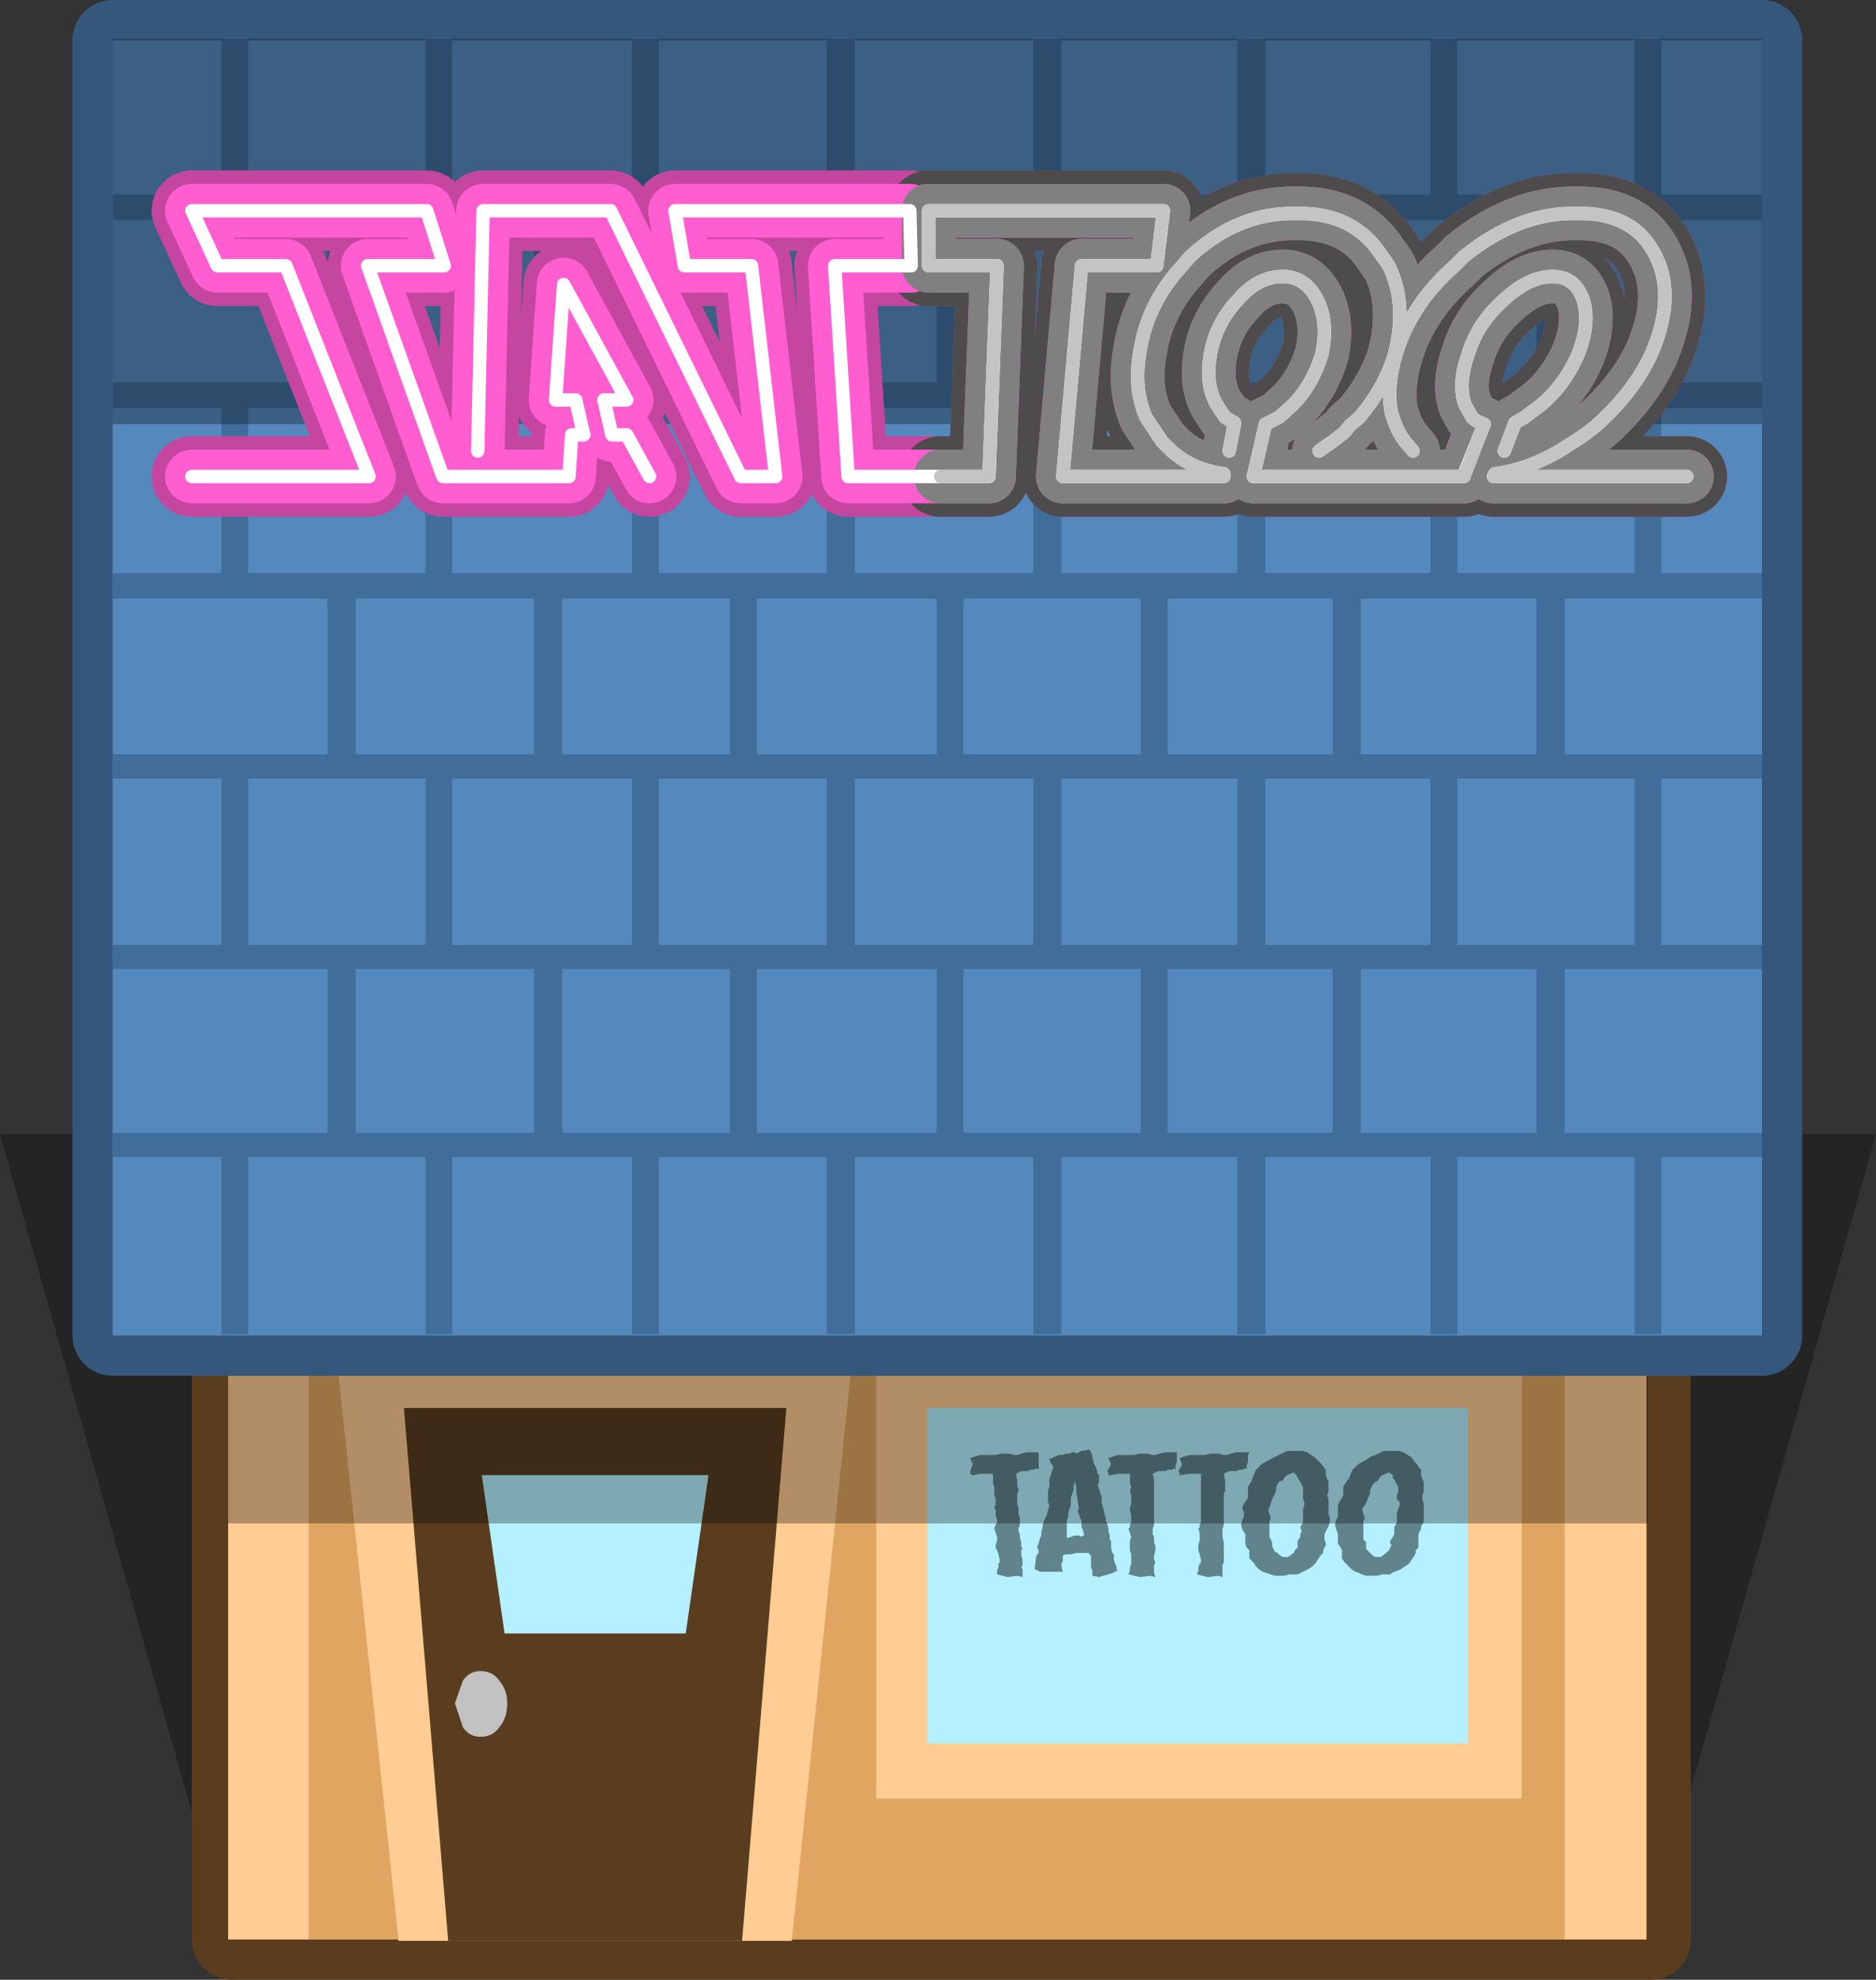 <?xml version="1.0" encoding="UTF-8" standalone="no"?>
<svg xmlns:xlink="http://www.w3.org/1999/xlink" height="73.75px" width="69.9px" xmlns="http://www.w3.org/2000/svg">
  <rect width="100%" height="100%" fill="#333333" stroke="none"/>
  <g transform="matrix(1.0, 0.0, 0.0, 1.0, 35.0, 41.95)">
    <path d="M-35.0 0.3 L34.9 0.3 26.4 30.35 -26.5 30.35 -35.0 0.3" fill="#000000" fill-opacity="0.302" fill-rule="evenodd" stroke="none"/>
    <path d="M-26.35 -39.6 L26.5 -39.6 26.5 30.3 -26.35 30.3 -26.35 -39.6" fill="#593d1e" fill-rule="evenodd" stroke="none"/>
    <path d="M-26.35 -39.6 L26.5 -39.6 26.5 30.3 -26.35 30.3 -26.35 -39.6 Z" fill="none" stroke="#593d1e" stroke-linecap="round" stroke-linejoin="round" stroke-width="3.0"/>
    <path d="M-26.5 -39.6 L26.35 -39.6 26.35 30.3 -26.5 30.3 -26.5 -39.6" fill="#ffcc93" fill-rule="evenodd" stroke="none"/>
    <path d="M23.3 30.3 L-23.5 30.3 -23.5 -8.2 23.3 -8.2 23.3 30.3" fill="#e0a560" fill-rule="evenodd" stroke="none"/>
    <path d="M-20.15 30.35 L-22.5 8.2 -3.2 8.2 -5.5 30.35 -20.15 30.35" fill="#ffcc93" fill-rule="evenodd" stroke="none"/>
    <path d="M-7.35 30.35 L-18.3 30.35 -19.95 10.5 -5.7 10.5 -7.35 30.35" fill="#593d1e" fill-rule="evenodd" stroke="none"/>
    <path d="M-16.2 18.9 L-17.05 13.0 -8.6 13.0 -9.45 18.9 -16.2 18.9" fill="#b4f0ff" fill-rule="evenodd" stroke="none"/>
    <path d="M-17.75 22.4 L-18.05 21.5 -17.75 20.65 Q-17.5 20.3 -17.1 20.3 -16.65 20.3 -16.4 20.65 -16.1 21.0 -16.1 21.5 -16.1 22.05 -16.4 22.4 -16.65 22.75 -17.1 22.75 -17.5 22.75 -17.75 22.4" fill="#c2c2c2" fill-rule="evenodd" stroke="none"/>
    <path d="M-0.85 10.25 L20.2 10.25 20.2 23.55 -0.85 23.55 -0.85 10.25" fill="#ffcc93" fill-rule="evenodd" stroke="none"/>
    <path d="M-0.85 10.25 L-0.85 23.55 20.2 23.55 20.2 10.25 -0.85 10.25 Z" fill="none" stroke="#ffcc93" stroke-linecap="round" stroke-linejoin="miter" stroke-miterlimit="3.0" stroke-width="3.0"/>
    <path d="M19.7 23.0 L-0.45 23.0 -0.45 10.5 19.7 10.5 19.7 23.0" fill="#b4f0ff" fill-rule="evenodd" stroke="none"/>
    <path d="M5.0 13.4 L5.0 13.45 5.0 13.55 4.95 13.7 4.9 13.85 4.9 13.9 4.9 13.95 4.9 14.1 4.85 14.25 4.8 14.4 4.8 14.55 4.75 14.7 4.75 14.85 4.75 15.0 4.75 15.1 4.75 15.2 4.75 15.35 5.05 15.25 5.2 15.25 5.3 15.3 5.35 15.25 5.4 15.25 5.35 15.05 5.3 14.95 5.3 14.85 5.3 14.7 5.25 14.6 5.2 14.45 5.15 14.35 5.2 14.25 5.15 13.95 5.1 13.6 5.1 13.45 5.05 13.2 5.05 13.25 5.0 13.4 M13.55 13.6 L13.55 13.45 13.45 13.25 13.35 13.1 13.3 13.0 13.2 12.9 12.95 13.0 12.9 13.05 12.85 13.1 12.8 13.2 12.65 13.25 12.6 13.35 12.55 13.45 12.55 13.55 12.5 13.7 12.45 13.8 12.4 13.9 12.35 14.05 12.3 14.2 12.25 14.3 12.3 14.45 12.35 14.6 12.3 14.7 12.3 14.85 12.3 15.0 12.3 15.2 12.3 15.3 12.35 15.4 12.4 15.5 12.4 15.6 12.4 15.65 12.45 15.75 12.5 15.85 12.6 15.9 12.7 16.0 12.8 16.05 12.9 16.05 13.0 16.05 13.2 15.9 13.25 15.8 13.35 15.7 13.35 15.6 13.35 15.55 13.35 15.45 13.45 15.3 13.45 15.2 13.5 15.1 13.45 14.95 13.5 14.85 13.55 14.75 13.55 14.6 13.55 14.45 13.55 14.4 13.55 14.25 13.6 14.15 13.6 14.0 13.55 13.9 13.55 13.75 13.55 13.6 M16.9 13.1 L16.9 13.0 16.75 12.9 16.5 13.0 16.45 13.05 16.4 13.1 16.35 13.2 16.25 13.25 16.15 13.35 16.1 13.45 16.05 13.55 16.05 13.7 16.0 13.8 15.95 13.9 15.9 14.05 15.8 14.2 15.75 14.3 15.8 14.45 15.85 14.6 15.8 14.7 15.8 14.85 15.8 15.0 15.8 15.2 15.8 15.3 15.8 15.4 15.9 15.5 15.9 15.6 15.9 15.65 15.9 15.75 16.0 15.85 16.05 15.9 16.15 16.0 16.25 16.05 16.4 16.05 16.45 16.05 16.65 15.9 16.75 15.8 16.8 15.7 16.85 15.6 16.8 15.55 16.8 15.45 16.9 15.3 16.95 15.2 16.95 15.1 16.95 14.95 17.0 14.85 17.05 14.75 17.05 14.6 17.05 14.45 17.05 14.4 17.1 14.25 17.15 14.15 17.15 14.0 17.05 13.9 17.05 13.75 17.1 13.6 17.1 13.45 17.0 13.25 16.9 13.1 M16.25 12.25 L16.45 12.15 16.55 12.1 16.7 12.1 16.95 12.1 17.15 12.1 17.3 12.15 17.45 12.25 17.6 12.35 17.7 12.5 17.8 12.6 17.9 12.75 17.95 12.8 17.95 12.95 17.95 13.0 18.0 13.15 18.05 13.25 18.05 13.4 18.05 13.6 18.0 13.75 18.0 13.9 18.05 14.1 18.05 14.3 18.05 14.45 18.05 14.6 18.05 14.65 18.05 14.75 17.95 14.9 17.95 15.0 17.85 15.2 17.85 15.3 17.85 15.4 17.85 15.55 17.85 15.6 17.85 15.7 17.75 15.8 17.75 15.9 17.7 16.0 17.6 16.15 17.5 16.3 17.35 16.4 17.2 16.5 17.1 16.55 16.95 16.6 16.85 16.65 16.8 16.7 16.65 16.7 16.5 16.7 16.3 16.75 16.1 16.75 15.9 16.75 15.75 16.7 15.65 16.65 15.5 16.6 15.35 16.5 15.25 16.4 15.1 16.25 15.0 16.1 15.0 15.95 15.0 15.8 14.95 15.7 14.85 15.55 14.85 15.35 14.85 15.2 14.8 15.05 14.75 14.9 14.75 14.8 14.8 14.65 14.85 14.55 14.85 14.4 14.85 14.25 14.85 14.15 14.9 14.0 15.0 13.85 15.05 13.75 15.05 13.55 15.05 13.45 15.1 13.35 15.2 13.2 15.25 13.15 15.3 13.05 15.35 12.9 15.4 12.8 15.6 12.6 15.95 12.4 16.1 12.3 16.25 12.25 M12.65 12.25 L12.85 12.15 12.95 12.1 13.1 12.1 13.35 12.1 13.55 12.1 13.7 12.15 13.85 12.25 14.0 12.35 14.15 12.5 14.25 12.6 14.35 12.75 14.4 12.8 14.4 12.95 14.4 13.0 14.45 13.15 14.5 13.25 14.5 13.4 14.5 13.6 14.45 13.75 14.5 13.9 14.5 14.1 14.5 14.3 14.5 14.45 14.55 14.6 14.55 14.75 14.5 14.9 14.45 15.0 14.35 15.2 14.35 15.3 14.35 15.4 14.4 15.55 14.4 15.6 14.35 15.7 14.3 15.8 14.3 15.9 14.2 16.0 14.1 16.15 14.0 16.3 13.9 16.4 13.75 16.5 13.65 16.55 13.55 16.6 13.45 16.65 13.35 16.7 13.2 16.7 13.05 16.7 12.85 16.75 12.65 16.75 12.5 16.75 12.35 16.7 12.2 16.65 12.05 16.6 11.9 16.5 11.8 16.4 11.7 16.25 11.55 16.1 11.55 15.95 11.55 15.8 11.45 15.7 11.4 15.55 11.4 15.35 11.4 15.2 11.3 15.05 11.25 14.9 11.25 14.8 11.3 14.65 11.35 14.55 11.35 14.4 11.3 14.25 11.3 14.15 11.4 14.0 11.5 13.85 11.5 13.75 11.5 13.55 11.5 13.45 11.55 13.35 11.65 13.2 11.65 13.15 11.7 13.05 11.75 12.9 11.8 12.8 12.0 12.6 12.35 12.4 12.55 12.3 12.65 12.25 M10.1 12.2 L10.2 12.2 10.4 12.2 10.6 12.25 10.75 12.25 10.85 12.2 11.05 12.15 11.25 12.15 11.3 12.15 11.45 12.15 11.5 12.15 11.55 12.15 11.5 12.25 11.5 12.35 11.5 12.5 11.45 12.65 11.45 12.7 11.45 12.8 11.4 12.75 11.35 12.75 11.3 12.8 11.15 12.8 11.1 12.85 10.8 12.85 10.6 12.95 10.65 13.2 10.65 13.25 10.65 13.4 10.65 13.5 10.65 13.6 10.6 13.7 10.6 13.8 10.6 13.9 10.6 13.95 10.6 14.05 10.6 14.2 10.6 14.35 10.6 14.45 10.6 14.6 10.6 14.75 10.6 14.85 10.55 15.0 10.55 15.1 10.55 15.2 10.55 15.3 10.6 15.5 10.6 15.65 10.6 15.75 10.6 15.8 10.6 16.0 10.6 16.15 10.6 16.25 10.55 16.35 10.55 16.45 10.55 16.5 10.55 16.6 10.55 16.65 10.55 16.8 10.4 16.75 10.0 16.8 9.8 16.75 9.6 16.7 9.65 16.55 9.65 16.45 9.7 16.3 9.75 16.25 9.75 16.15 9.7 15.95 9.65 15.8 9.65 15.7 9.65 15.6 9.7 15.45 9.7 15.3 9.7 15.15 9.65 15.0 9.7 14.95 9.7 14.85 9.75 14.75 9.75 14.65 9.75 14.5 9.75 14.3 9.75 14.2 9.75 14.1 9.75 14.0 9.75 13.9 9.75 13.75 9.75 13.6 9.75 13.45 9.75 13.3 9.75 12.95 9.6 12.95 9.3 12.95 9.0 13.0 8.95 13.0 8.95 12.9 8.9 12.85 9.0 12.7 9.05 12.6 9.0 12.5 8.95 12.35 9.0 12.35 9.15 12.3 9.35 12.25 9.45 12.25 9.65 12.25 9.75 12.25 9.9 12.25 10.1 12.2 M7.1 12.25 L7.25 12.25 7.45 12.2 7.55 12.2 7.7 12.2 7.95 12.25 8.05 12.25 8.2 12.2 8.4 12.15 8.55 12.15 8.65 12.15 8.8 12.15 8.85 12.15 8.85 12.25 8.85 12.35 8.85 12.5 8.8 12.65 8.8 12.7 8.8 12.8 8.75 12.75 8.65 12.8 8.5 12.8 8.45 12.85 8.15 12.85 7.95 12.95 8.0 13.2 8.0 13.25 8.0 13.4 8.0 13.5 8.0 13.6 8.0 13.7 8.0 13.8 8.0 13.9 8.0 13.95 8.0 14.05 8.0 14.2 8.0 14.35 8.0 14.45 8.0 14.6 8.0 14.75 8.0 14.85 7.95 15.0 7.95 15.1 7.95 15.2 8.0 15.3 8.0 15.5 8.05 15.65 8.05 15.75 8.05 15.8 8.0 16.0 8.0 16.15 8.05 16.25 8.0 16.35 8.0 16.45 8.0 16.5 8.0 16.6 8.0 16.65 8.05 16.8 7.85 16.75 7.5 16.8 7.25 16.75 7.05 16.7 7.1 16.55 7.1 16.45 7.15 16.3 7.15 16.25 7.15 16.15 7.15 15.95 7.1 15.8 7.1 15.7 7.1 15.6 7.1 15.45 7.15 15.3 7.1 15.15 7.05 15.0 7.1 14.95 7.1 14.85 7.15 14.75 7.15 14.65 7.15 14.5 7.1 14.3 7.1 14.2 7.15 14.1 7.15 14.0 7.15 13.9 7.15 13.75 7.1 13.6 7.15 13.45 7.1 13.3 7.1 12.95 6.95 12.95 6.65 12.95 6.4 13.0 6.3 13.0 6.3 12.9 6.25 12.85 6.35 12.7 6.4 12.6 6.35 12.5 6.3 12.35 6.35 12.35 6.5 12.3 6.65 12.25 6.8 12.25 7.0 12.25 7.1 12.25 M4.95 12.15 L5.05 12.15 5.1 12.2 5.3 12.1 5.6 12.05 5.7 12.25 5.7 12.35 5.75 12.55 5.8 12.65 5.85 12.75 5.9 12.95 5.95 13.0 5.95 13.1 5.95 13.25 5.9 13.4 5.95 13.5 6.0 13.7 6.05 13.8 6.05 14.05 6.15 14.4 6.15 14.45 6.2 14.6 6.2 14.7 6.25 14.8 6.3 15.0 6.3 15.1 6.35 15.25 6.35 15.4 6.4 15.45 6.4 15.6 6.4 15.65 6.4 15.75 6.45 15.9 6.5 15.95 6.5 16.05 6.5 16.15 6.55 16.3 6.6 16.4 6.6 16.5 6.65 16.55 6.45 16.65 6.3 16.7 6.1 16.75 5.95 16.8 5.7 16.75 5.7 16.65 5.7 16.55 5.65 16.4 5.65 16.25 5.65 16.15 5.65 16.1 5.65 16.0 5.55 15.9 5.4 15.9 5.25 15.9 5.1 15.9 4.9 15.95 4.8 15.95 4.7 15.95 4.6 16.0 4.6 16.1 4.6 16.2 4.55 16.3 4.55 16.4 4.6 16.6 4.5 16.6 4.4 16.6 4.3 16.6 4.15 16.6 4.05 16.6 3.95 16.6 3.8 16.6 3.75 16.6 3.55 16.5 3.6 16.1 3.6 16.05 3.65 15.95 3.7 15.9 3.7 15.8 3.65 15.7 3.65 15.65 3.7 15.55 3.75 15.35 3.8 15.25 3.8 15.1 3.85 14.95 3.85 14.85 3.95 14.6 4.0 14.5 4.05 14.3 4.1 14.15 4.05 14.0 4.05 13.85 4.05 13.75 4.05 13.6 4.1 13.4 4.1 13.25 4.1 13.15 4.15 13.0 4.2 12.85 4.25 12.7 4.2 12.6 4.15 12.55 4.1 12.4 4.35 12.3 4.45 12.25 4.6 12.25 4.7 12.2 4.85 12.2 4.95 12.15 M1.95 12.25 L2.1 12.25 2.3 12.2 2.4 12.2 2.55 12.2 2.8 12.25 2.95 12.25 3.05 12.2 3.25 12.15 3.4 12.15 3.5 12.15 3.65 12.15 3.7 12.15 3.7 12.25 3.7 12.35 3.7 12.5 3.7 12.65 3.7 12.7 3.7 12.8 3.65 12.75 3.6 12.75 3.5 12.8 3.4 12.8 3.3 12.85 3.05 12.85 2.85 12.95 2.9 13.2 2.9 13.25 2.9 13.4 2.95 13.5 2.95 13.6 2.9 13.7 2.9 13.8 2.9 13.9 2.9 13.95 2.9 14.05 2.95 14.2 2.95 14.35 2.95 14.45 3.0 14.6 3.0 14.75 3.0 14.85 2.95 15.0 2.95 15.1 3.0 15.2 3.0 15.3 3.05 15.5 3.05 15.65 3.1 15.75 3.05 15.8 3.05 16.0 3.1 16.15 3.1 16.25 3.1 16.35 3.05 16.45 3.1 16.5 3.1 16.6 3.1 16.65 3.1 16.8 2.9 16.75 2.55 16.8 2.35 16.75 2.15 16.7 2.15 16.55 2.2 16.45 2.2 16.3 2.25 16.25 2.25 16.15 2.2 15.95 2.15 15.8 2.1 15.7 2.1 15.6 2.15 15.45 2.15 15.3 2.1 15.15 2.05 15.0 2.05 14.95 2.1 14.85 2.15 14.75 2.15 14.65 2.1 14.5 2.1 14.3 2.05 14.2 2.1 14.1 2.1 14.0 2.1 13.9 2.05 13.75 2.05 13.6 2.05 13.45 2.0 13.3 2.0 12.95 1.85 12.95 1.55 12.95 1.25 13.0 1.2 13.0 1.15 12.9 1.15 12.85 1.2 12.7 1.25 12.6 1.2 12.5 1.15 12.35 1.2 12.35 1.35 12.3 1.55 12.25 1.65 12.25 1.85 12.25 1.95 12.25" fill="#60838c" fill-rule="evenodd" stroke="none"/>
    <path d="M26.4 14.8 L-26.5 14.8 -26.5 0.45 26.4 0.45 26.4 14.8" fill="#000000" fill-opacity="0.302" fill-rule="evenodd" stroke="none"/>
    <path d="M30.65 7.8 L-30.8 7.8 -30.8 -40.45 30.65 -40.45 30.65 7.8" fill="#5589bd" fill-rule="evenodd" stroke="none"/>
    <path d="M30.65 7.8 L-30.8 7.8 -30.8 -40.45 30.65 -40.45 30.65 7.8 Z" fill="none" stroke="#34577b" stroke-linecap="round" stroke-linejoin="round" stroke-width="3.0"/>
    <path d="M30.65 7.8 L-30.8 7.8 -30.8 -40.45 30.65 -40.45 30.65 7.8" fill="#5589bd" fill-rule="evenodd" stroke="none"/>
    <path d="M30.65 -33.75 L-30.8 -33.75 -30.8 -34.7 30.65 -34.7 30.65 -33.75 M30.65 -12.95 L-30.8 -12.95 -30.8 -13.85 30.65 -13.85 30.65 -12.95 M30.65 -19.65 L-30.8 -19.65 -30.8 -20.6 30.65 -20.6 30.65 -19.65 M30.65 -26.75 L-30.8 -26.75 -30.8 -27.7 30.65 -27.7 30.65 -26.75 M30.65 -5.85 L-30.8 -5.85 -30.8 -6.75 30.65 -6.75 30.65 -5.85 M-30.8 0.25 L30.65 0.25 30.65 1.15 -30.8 1.15 -30.8 0.25" fill="#416d9a" fill-rule="evenodd" stroke="none"/>
    <path d="M25.9 -40.5 L26.9 -40.5 26.9 -34.45 25.9 -34.45 25.9 -40.5 M22.25 -34.2 L23.3 -34.2 23.3 -27.3 22.25 -27.3 22.25 -34.2 M19.3 -40.5 L19.3 -34.45 18.3 -34.45 18.3 -40.5 19.3 -40.5 M12.15 -40.5 L12.15 -34.45 11.1 -34.45 11.1 -40.5 12.15 -40.5 M4.55 -40.5 L4.55 -34.45 3.5 -34.45 3.5 -40.5 4.55 -40.5 M0.9 -6.4 L0.9 0.8 -0.1 0.8 -0.1 -6.4 0.9 -6.4 M3.5 0.9 L4.55 0.9 4.55 7.75 3.5 7.75 3.5 0.9 M18.3 0.9 L19.3 0.9 19.3 7.75 18.3 7.75 18.3 0.9 M11.1 0.9 L12.15 0.9 12.15 7.75 11.1 7.75 11.1 0.9 M26.9 0.9 L26.9 7.75 25.9 7.75 25.9 0.9 26.9 0.9 M0.9 -34.2 L0.9 -27.3 -0.1 -27.3 -0.1 -34.2 0.9 -34.2 M22.25 -6.4 L23.3 -6.4 23.3 0.8 22.25 0.8 22.25 -6.4 M25.9 -13.4 L26.9 -13.4 26.9 -6.6 25.9 -6.6 25.9 -13.4 M22.25 -20.05 L23.3 -20.05 23.3 -13.3 22.25 -13.3 22.25 -20.05 M26.9 -27.1 L26.9 -20.1 25.9 -20.1 25.9 -27.1 26.9 -27.1 M0.9 -20.05 L0.9 -13.3 -0.1 -13.3 -0.1 -20.05 0.9 -20.05 M14.65 -6.4 L15.7 -6.4 15.7 0.8 14.65 0.8 14.65 -6.4 M11.1 -13.4 L12.15 -13.4 12.15 -6.6 11.1 -6.6 11.1 -13.4 M18.3 -13.4 L19.3 -13.4 19.3 -6.6 18.3 -6.6 18.3 -13.4 M7.5 -6.4 L8.5 -6.4 8.5 0.8 7.5 0.8 7.5 -6.4 M3.5 -13.4 L4.55 -13.4 4.55 -6.6 3.5 -6.6 3.5 -13.4 M7.5 -20.05 L8.5 -20.05 8.5 -13.3 7.5 -13.3 7.5 -20.05 M3.5 -27.1 L4.55 -27.1 4.55 -20.1 3.5 -20.1 3.5 -27.1 M14.65 -20.05 L15.7 -20.05 15.7 -13.3 14.65 -13.3 14.65 -20.05 M11.1 -27.1 L12.15 -27.1 12.15 -20.1 11.1 -20.1 11.1 -27.1 M18.3 -27.1 L19.3 -27.1 19.3 -20.1 18.3 -20.1 18.3 -27.1 M14.65 -34.2 L15.7 -34.2 15.7 -27.3 14.65 -27.3 14.65 -34.2 M7.5 -34.2 L8.5 -34.2 8.5 -27.3 7.5 -27.3 7.5 -34.2 M-3.15 -40.5 L-3.15 -34.45 -4.2 -34.45 -4.2 -40.5 -3.15 -40.5 M-18.15 -40.5 L-18.15 -34.45 -19.15 -34.45 -19.15 -40.5 -18.15 -40.5 M-10.45 -40.5 L-10.45 -34.45 -11.45 -34.45 -11.45 -40.5 -10.45 -40.5 M-7.8 -34.2 L-6.8 -34.2 -6.8 -27.3 -7.8 -27.3 -7.8 -34.2 M-15.1 -34.2 L-14.05 -34.2 -14.05 -27.3 -15.1 -27.3 -15.1 -34.2 M-25.75 -40.5 L-25.75 -34.45 -26.75 -34.45 -26.75 -40.5 -25.75 -40.5 M-26.75 0.9 L-25.75 0.9 -25.75 7.75 -26.75 7.75 -26.75 0.9 M-11.45 0.9 L-10.45 0.9 -10.45 7.75 -11.45 7.75 -11.45 0.9 M-19.15 0.9 L-18.15 0.9 -18.15 7.75 -19.15 7.75 -19.15 0.9 M-4.2 0.9 L-3.15 0.9 -3.15 7.75 -4.2 7.75 -4.2 0.9 M-7.8 -6.4 L-6.8 -6.4 -6.8 0.8 -7.8 0.8 -7.8 -6.4 M-4.2 -13.4 L-3.15 -13.4 -3.15 -6.6 -4.2 -6.6 -4.2 -13.4 M-15.1 -6.4 L-14.05 -6.4 -14.05 0.8 -15.1 0.8 -15.1 -6.4 M-19.15 -13.4 L-18.15 -13.4 -18.15 -6.6 -19.15 -6.6 -19.15 -13.4 M-11.45 -13.4 L-10.45 -13.4 -10.45 -6.6 -11.45 -6.6 -11.45 -13.4 M-15.1 -20.05 L-14.05 -20.05 -14.05 -13.3 -15.1 -13.3 -15.1 -20.05 M-19.15 -27.1 L-18.15 -27.1 -18.15 -20.1 -19.15 -20.1 -19.15 -27.1 M-11.45 -27.1 L-10.45 -27.1 -10.45 -20.1 -11.45 -20.1 -11.45 -27.1 M-7.8 -20.05 L-6.8 -20.05 -6.8 -13.3 -7.8 -13.3 -7.8 -20.05 M-3.15 -27.1 L-3.15 -20.1 -4.2 -20.1 -4.2 -27.1 -3.15 -27.1 M-26.75 -6.6 L-26.75 -13.4 -25.75 -13.4 -25.75 -6.6 -26.75 -6.6 M-22.8 -6.4 L-21.75 -6.4 -21.75 0.8 -22.8 0.8 -22.8 -6.4 M-25.75 -20.1 L-26.75 -20.1 -26.75 -27.1 -25.75 -27.1 -25.75 -20.1 M-22.8 -20.05 L-21.75 -20.05 -21.75 -13.3 -22.8 -13.3 -22.8 -20.05 M-22.8 -34.2 L-21.75 -34.2 -21.75 -27.3 -22.8 -27.3 -22.8 -34.2" fill="#416d9a" fill-rule="evenodd" stroke="none"/>
    <path d="M30.65 -26.15 L-30.8 -26.15 -30.8 -40.5 30.65 -40.5 30.65 -26.15" fill="#000000" fill-opacity="0.302" fill-rule="evenodd" stroke="none"/>
    <path d="M19.6 -24.4 L20.3 -26.15 Q20.0 -26.25 19.85 -26.4 L19.6 -26.85 Q19.3 -27.6 19.7 -28.75 20.05 -29.9 21.0 -30.75 21.95 -31.65 22.85 -31.65 23.7 -31.65 24.0 -30.75 24.25 -29.9 23.8 -28.75 23.3 -27.6 22.4 -26.85 L21.8 -26.4 21.45 -26.2 21.05 -25.15 M17.65 -25.15 L17.35 -25.5 Q17.05 -25.9 16.9 -26.4 L16.85 -26.55 Q16.65 -27.5 17.0 -28.7 17.55 -30.6 19.2 -32.05 L19.55 -32.4 Q21.6 -34.05 23.75 -34.0 25.9 -34.05 26.7 -32.4 L26.85 -32.05 Q27.35 -30.6 26.5 -28.7 25.9 -27.45 24.8 -26.4 24.3 -25.9 23.65 -25.5 L23.1 -25.15 Q21.9 -24.45 20.7 -24.3 L20.65 -24.2 27.85 -24.2 M-17.2 -25.15 L-17.0 -34.1 -12.25 -34.1 -7.4 -24.2 -6.1 -24.2 -7.0 -32.05 -9.5 -32.05 -9.85 -34.1 -1.1 -34.1 -1.05 -32.05 -3.9 -32.05 -3.4 -24.2 1.85 -24.2 2.15 -32.05 -0.4 -32.05 -0.4 -34.1 8.35 -34.1 8.1 -32.05 5.3 -32.05 4.6 -24.2 10.6 -24.2 10.6 -24.3 Q9.45 -24.45 8.65 -25.15 L8.3 -25.5 7.7 -26.4 Q7.25 -27.45 7.45 -28.7 7.7 -30.6 9.05 -32.05 L9.35 -32.4 Q11.15 -34.05 13.3 -34.0 15.45 -34.05 16.5 -32.4 L16.75 -32.05 Q17.45 -30.6 16.95 -28.7 16.55 -27.45 15.65 -26.4 L15.3 -26.1 15.1 -25.85 14.65 -25.5 14.5 -25.4 14.15 -25.15 M-10.8 -24.2 L-11.65 -25.75 -12.2 -25.75 -12.5 -27.05 -11.65 -27.05 -14.0 -31.35 -14.3 -27.05 -13.55 -27.05 -13.25 -25.75 -13.7 -25.75 -13.8 -24.2 -18.5 -24.2 -21.3 -32.05 -18.45 -32.05 -19.1 -34.1 -27.85 -34.1 -26.9 -32.05 -24.35 -32.05 -21.25 -24.2 -27.85 -24.2 M10.8 -25.15 L11.0 -26.2 10.65 -26.4 10.35 -26.85 Q9.9 -27.6 10.1 -28.75 10.3 -29.9 11.1 -30.75 11.85 -31.65 12.8 -31.65 13.65 -31.65 14.1 -30.75 14.5 -29.9 14.25 -28.75 13.9 -27.6 13.15 -26.85 L12.65 -26.4 12.15 -26.15 11.7 -24.2 19.55 -24.2" fill="none" stroke="#c4469f" stroke-linecap="round" stroke-linejoin="round" stroke-width="3.0"/>
    <path d="M17.65 -25.15 L17.35 -25.5 Q17.05 -25.9 16.9 -26.4 L16.85 -26.55 Q16.65 -27.5 17.0 -28.7 17.55 -30.6 19.2 -32.05 L19.55 -32.4 Q21.6 -34.05 23.75 -34.0 25.9 -34.05 26.7 -32.4 L26.85 -32.05 Q27.35 -30.6 26.5 -28.7 25.9 -27.45 24.8 -26.4 24.3 -25.9 23.65 -25.5 L23.1 -25.15 Q21.9 -24.45 20.7 -24.3 L20.65 -24.2 27.85 -24.2 M10.8 -25.15 L11.0 -26.2 10.65 -26.4 10.35 -26.85 Q9.9 -27.6 10.1 -28.75 10.3 -29.9 11.1 -30.75 11.85 -31.65 12.8 -31.65 13.65 -31.65 14.1 -30.75 14.5 -29.9 14.25 -28.75 13.9 -27.6 13.15 -26.85 L12.65 -26.4 12.15 -26.15 11.7 -24.2 19.55 -24.2 20.3 -26.15 Q20.0 -26.25 19.85 -26.4 L19.6 -26.85 Q19.3 -27.6 19.7 -28.75 20.05 -29.9 21.0 -30.75 21.95 -31.65 22.85 -31.65 23.7 -31.65 24.0 -30.75 24.25 -29.9 23.8 -28.75 23.3 -27.6 22.4 -26.85 L21.8 -26.4 21.45 -26.2 21.05 -25.15 M0.05 -24.2 L1.85 -24.2 2.15 -32.05 -0.4 -32.05 -0.4 -34.1 8.35 -34.1 8.1 -32.05 5.3 -32.05 4.6 -24.2 10.6 -24.2 10.6 -24.3 Q9.45 -24.45 8.65 -25.15 L8.3 -25.5 7.7 -26.4 Q7.25 -27.45 7.45 -28.7 7.7 -30.6 9.05 -32.05 L9.35 -32.4 Q11.15 -34.05 13.3 -34.0 15.45 -34.05 16.5 -32.4 L16.75 -32.05 Q17.45 -30.6 16.95 -28.7 16.55 -27.45 15.65 -26.4 L15.3 -26.1 15.1 -25.85 14.65 -25.5 14.5 -25.4 14.15 -25.15" fill="none" stroke="#4d4b4b" stroke-linecap="round" stroke-linejoin="round" stroke-width="3.0"/>
    <path d="M19.6 -24.4 L20.3 -26.15 Q20.0 -26.25 19.85 -26.4 L19.6 -26.85 Q19.3 -27.6 19.7 -28.75 20.05 -29.9 21.0 -30.75 21.95 -31.65 22.85 -31.65 23.7 -31.65 24.0 -30.75 24.25 -29.9 23.8 -28.75 23.3 -27.6 22.4 -26.85 L21.8 -26.4 21.45 -26.2 21.05 -25.15 M17.65 -25.15 L17.35 -25.5 Q17.05 -25.9 16.9 -26.4 L16.85 -26.55 Q16.65 -27.5 17.0 -28.7 17.55 -30.6 19.2 -32.05 L19.55 -32.4 Q21.6 -34.05 23.75 -34.0 25.9 -34.05 26.7 -32.4 L26.85 -32.05 Q27.35 -30.6 26.5 -28.7 25.9 -27.45 24.8 -26.4 24.3 -25.9 23.65 -25.5 L23.1 -25.15 Q21.9 -24.45 20.7 -24.3 L20.65 -24.2 27.85 -24.2 M-17.2 -25.15 L-17.0 -34.1 -12.25 -34.1 -7.4 -24.2 -6.1 -24.2 -7.0 -32.05 -9.5 -32.05 -9.85 -34.1 -1.1 -34.1 -1.05 -32.05 -3.9 -32.05 -3.4 -24.2 1.85 -24.2 2.15 -32.05 -0.4 -32.05 -0.4 -34.1 8.35 -34.1 8.1 -32.05 5.3 -32.05 4.6 -24.2 10.6 -24.2 10.6 -24.3 Q9.45 -24.45 8.65 -25.15 L8.3 -25.5 7.7 -26.4 Q7.25 -27.45 7.45 -28.7 7.7 -30.6 9.05 -32.05 L9.35 -32.4 Q11.15 -34.05 13.3 -34.0 15.45 -34.05 16.5 -32.4 L16.75 -32.05 Q17.45 -30.6 16.95 -28.7 16.55 -27.45 15.65 -26.4 L15.3 -26.1 15.1 -25.85 14.65 -25.5 14.5 -25.4 14.15 -25.15 M-10.8 -24.2 L-11.65 -25.75 -12.2 -25.75 -12.5 -27.05 -11.65 -27.05 -14.0 -31.35 -14.3 -27.05 -13.55 -27.05 -13.25 -25.75 -13.7 -25.75 -13.8 -24.2 -18.5 -24.2 -21.3 -32.05 -18.45 -32.05 -19.1 -34.1 -27.85 -34.1 -26.9 -32.05 -24.35 -32.05 -21.25 -24.2 -27.85 -24.2 M10.8 -25.15 L11.0 -26.2 10.65 -26.4 10.35 -26.85 Q9.9 -27.6 10.1 -28.75 10.3 -29.9 11.1 -30.75 11.85 -31.65 12.8 -31.65 13.65 -31.65 14.1 -30.75 14.5 -29.9 14.25 -28.75 13.9 -27.6 13.15 -26.85 L12.65 -26.4 12.15 -26.15 11.7 -24.2 19.55 -24.2" fill="none" stroke="#ff5dd0" stroke-linecap="round" stroke-linejoin="round" stroke-width="2.0"/>
    <path d="M17.65 -25.15 L17.35 -25.5 Q17.05 -25.9 16.9 -26.4 L16.85 -26.55 Q16.65 -27.5 17.0 -28.7 17.55 -30.6 19.2 -32.05 L19.55 -32.4 Q21.6 -34.05 23.75 -34.0 25.9 -34.05 26.7 -32.4 L26.85 -32.05 Q27.35 -30.6 26.5 -28.7 25.9 -27.45 24.8 -26.4 24.3 -25.9 23.65 -25.5 L23.1 -25.15 Q21.9 -24.45 20.7 -24.3 L20.65 -24.2 27.85 -24.2 M10.8 -25.15 L11.0 -26.2 10.65 -26.4 10.35 -26.85 Q9.9 -27.6 10.1 -28.75 10.3 -29.9 11.1 -30.75 11.85 -31.65 12.8 -31.65 13.65 -31.65 14.1 -30.75 14.5 -29.9 14.25 -28.75 13.9 -27.6 13.15 -26.85 L12.65 -26.4 12.15 -26.15 11.7 -24.2 19.55 -24.2 20.3 -26.15 Q20.0 -26.25 19.85 -26.4 L19.6 -26.85 Q19.3 -27.6 19.7 -28.75 20.05 -29.9 21.0 -30.75 21.95 -31.65 22.85 -31.65 23.7 -31.65 24.0 -30.75 24.25 -29.9 23.8 -28.75 23.3 -27.6 22.4 -26.85 L21.8 -26.4 21.45 -26.2 21.05 -25.15 M0.05 -24.2 L1.85 -24.2 2.15 -32.05 -0.4 -32.05 -0.4 -34.1 8.35 -34.1 8.1 -32.05 5.3 -32.05 4.6 -24.2 10.6 -24.2 10.6 -24.3 Q9.45 -24.45 8.65 -25.15 L8.3 -25.5 7.7 -26.4 Q7.25 -27.45 7.45 -28.7 7.7 -30.6 9.05 -32.05 L9.35 -32.4 Q11.15 -34.05 13.3 -34.0 15.45 -34.05 16.5 -32.4 L16.75 -32.05 Q17.45 -30.6 16.95 -28.7 16.55 -27.45 15.65 -26.4 L15.3 -26.1 15.1 -25.85 14.65 -25.5 14.5 -25.4 14.15 -25.15" fill="none" stroke="#808080" stroke-linecap="round" stroke-linejoin="round" stroke-width="2.0"/>
    <path d="M17.65 -25.15 L17.35 -25.5 Q17.05 -25.9 16.9 -26.4 L16.85 -26.55 Q16.65 -27.5 17.0 -28.7 17.55 -30.6 19.2 -32.05 L19.55 -32.4 Q21.6 -34.05 23.75 -34.0 25.9 -34.05 26.7 -32.4 L26.85 -32.05 Q27.35 -30.6 26.5 -28.7 25.9 -27.45 24.8 -26.4 24.3 -25.9 23.65 -25.5 L23.1 -25.15 Q21.9 -24.45 20.7 -24.3 L20.65 -24.2 27.85 -24.2 M19.6 -24.4 L20.3 -26.15 Q20.0 -26.25 19.85 -26.4 L19.6 -26.85 Q19.3 -27.6 19.7 -28.75 20.05 -29.9 21.0 -30.75 21.95 -31.65 22.85 -31.65 23.7 -31.65 24.0 -30.75 24.25 -29.9 23.8 -28.75 23.3 -27.6 22.4 -26.85 L21.8 -26.4 21.45 -26.2 21.05 -25.15 M-17.2 -25.15 L-17.0 -34.1 -12.25 -34.1 -7.4 -24.2 -6.1 -24.2 -7.0 -32.05 -9.5 -32.05 -9.85 -34.1 -1.1 -34.1 -1.05 -32.05 -3.9 -32.05 -3.4 -24.2 1.85 -24.2 2.15 -32.05 -0.4 -32.05 -0.4 -34.1 8.35 -34.1 8.1 -32.05 5.3 -32.05 4.6 -24.2 10.6 -24.2 10.6 -24.3 Q9.45 -24.45 8.65 -25.15 L8.3 -25.5 7.7 -26.4 Q7.25 -27.45 7.45 -28.7 7.7 -30.6 9.05 -32.05 L9.35 -32.4 Q11.15 -34.05 13.3 -34.0 15.45 -34.05 16.5 -32.4 L16.75 -32.05 Q17.45 -30.6 16.95 -28.7 16.55 -27.45 15.65 -26.4 L15.3 -26.1 15.1 -25.85 14.65 -25.5 14.5 -25.4 14.15 -25.15 M-10.8 -24.2 L-11.65 -25.75 -12.2 -25.75 -12.5 -27.05 -11.65 -27.05 -14.0 -31.35 -14.3 -27.05 -13.55 -27.05 -13.25 -25.75 -13.7 -25.75 -13.8 -24.2 -18.5 -24.2 -21.3 -32.05 -18.45 -32.05 -19.1 -34.1 -27.85 -34.1 -26.9 -32.05 -24.35 -32.05 -21.25 -24.2 -27.85 -24.2 M10.8 -25.15 L11.0 -26.2 10.65 -26.4 10.35 -26.85 Q9.9 -27.6 10.1 -28.75 10.3 -29.9 11.1 -30.75 11.85 -31.65 12.8 -31.65 13.65 -31.65 14.1 -30.75 14.5 -29.9 14.25 -28.75 13.9 -27.6 13.15 -26.85 L12.65 -26.4 12.15 -26.15 11.7 -24.2 19.55 -24.2" fill="none" stroke="#ffffff" stroke-linecap="round" stroke-linejoin="round" stroke-width="0.5"/>
    <path d="M17.65 -25.15 L17.35 -25.5 Q17.05 -25.9 16.9 -26.4 L16.85 -26.55 Q16.65 -27.5 17.0 -28.7 17.55 -30.6 19.2 -32.05 L19.55 -32.4 Q21.6 -34.05 23.75 -34.0 25.9 -34.05 26.7 -32.4 L26.85 -32.05 Q27.35 -30.6 26.5 -28.7 25.9 -27.45 24.8 -26.4 24.3 -25.9 23.65 -25.5 L23.1 -25.15 Q21.9 -24.45 20.7 -24.3 L20.65 -24.2 27.85 -24.2 M10.8 -25.15 L11.0 -26.2 10.65 -26.4 10.35 -26.85 Q9.9 -27.6 10.1 -28.75 10.3 -29.9 11.1 -30.75 11.85 -31.65 12.8 -31.65 13.65 -31.65 14.1 -30.75 14.5 -29.9 14.25 -28.75 13.9 -27.6 13.15 -26.85 L12.65 -26.4 12.15 -26.15 11.7 -24.2 19.55 -24.2 20.3 -26.15 Q20.0 -26.25 19.85 -26.4 L19.6 -26.85 Q19.3 -27.6 19.7 -28.75 20.05 -29.9 21.0 -30.75 21.95 -31.65 22.85 -31.65 23.7 -31.65 24.0 -30.75 24.25 -29.9 23.8 -28.75 23.3 -27.6 22.4 -26.85 L21.8 -26.4 21.45 -26.2 21.05 -25.15 M0.05 -24.2 L1.85 -24.2 2.15 -32.05 -0.4 -32.05 -0.4 -34.1 8.35 -34.1 8.1 -32.05 5.3 -32.05 4.6 -24.2 10.6 -24.2 10.6 -24.3 Q9.45 -24.45 8.65 -25.15 L8.3 -25.5 7.7 -26.4 Q7.25 -27.45 7.45 -28.7 7.7 -30.6 9.05 -32.05 L9.35 -32.4 Q11.15 -34.05 13.3 -34.0 15.45 -34.05 16.5 -32.4 L16.75 -32.05 Q17.45 -30.6 16.95 -28.7 16.55 -27.45 15.65 -26.4 L15.3 -26.1 15.1 -25.85 14.65 -25.5 14.5 -25.4 14.15 -25.15" fill="none" stroke="#c4c4c4" stroke-linecap="round" stroke-linejoin="round" stroke-width="0.5"/>
  </g>
</svg>
